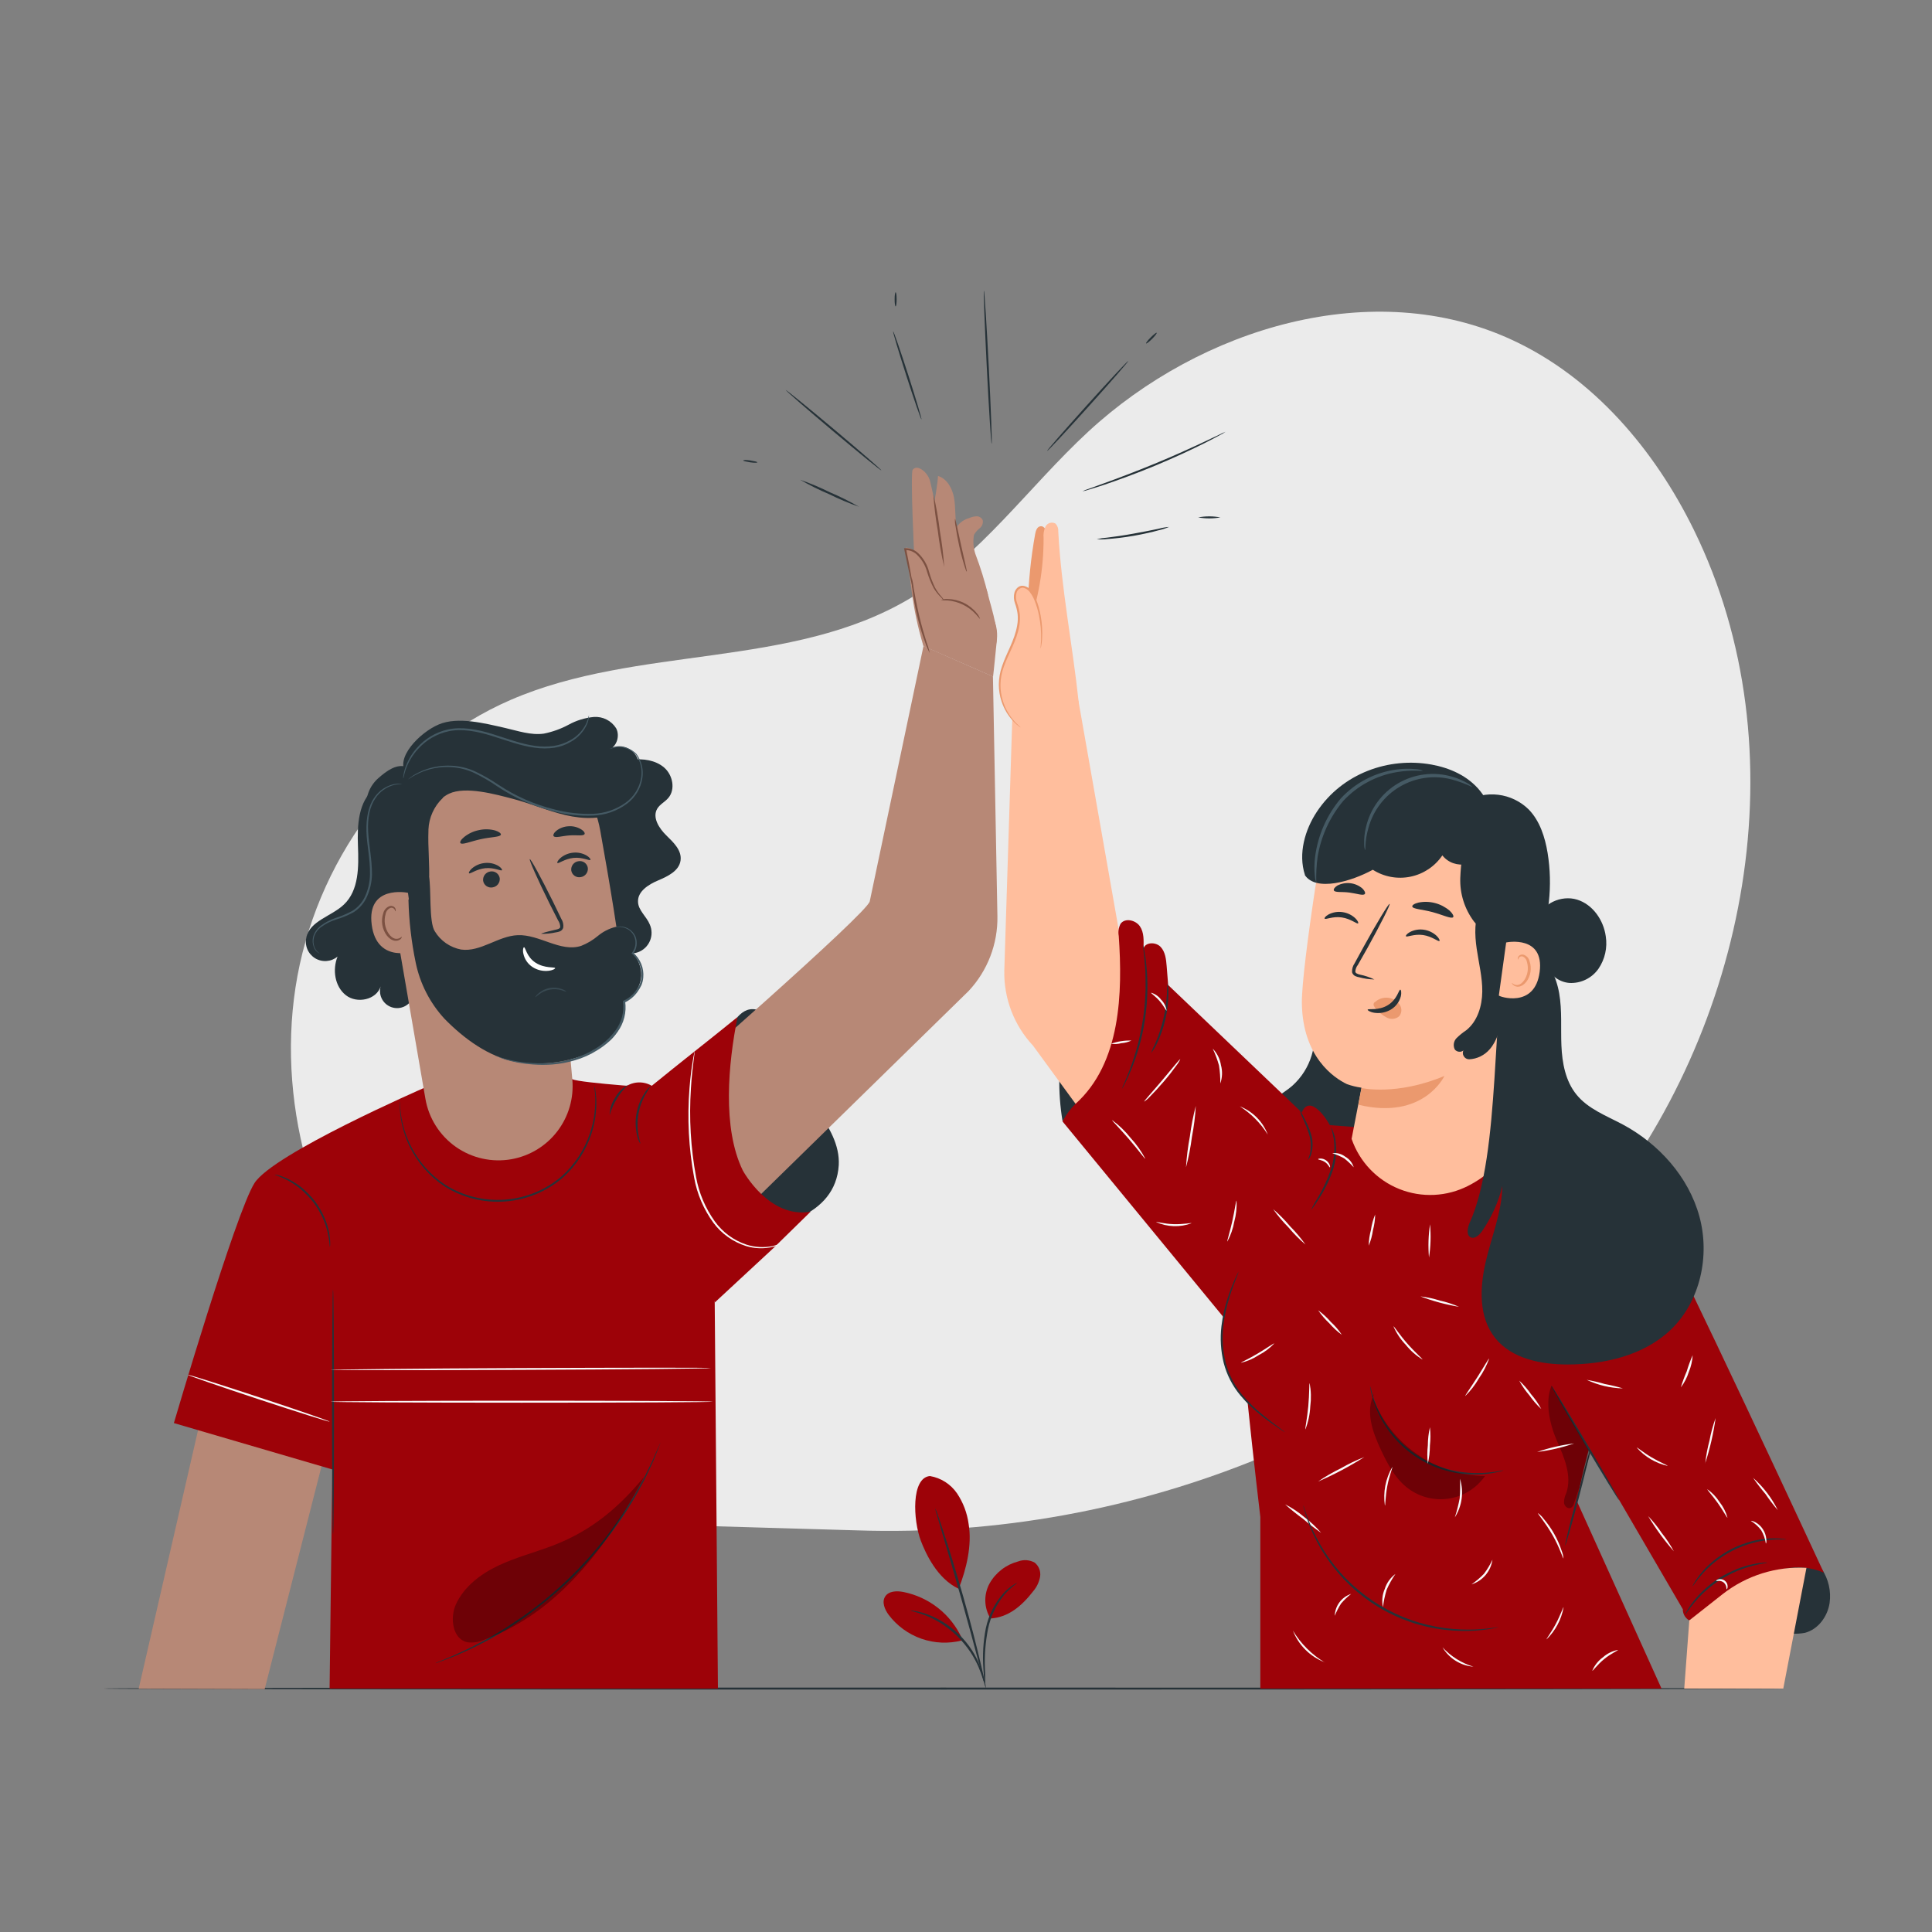 <svg width="125" height="125" viewBox="0 0 125 125" fill="none" xmlns="http://www.w3.org/2000/svg">
<rect x="0" y="0" width="125" height="125" fill="#808080" stroke="none"/>
<g id="High five-pana 1">
<g id="freepik--background-simple--inject-41">
<path id="Vector" d="M109.602 34.303C107.06 29.11 103.102 24.435 97.853 22.003C88.853 17.825 77.692 21.19 70.403 27.935C66.532 31.517 63.415 36.01 58.883 38.712C51.21 43.288 41.255 41.733 33.053 45.278C25.63 48.485 20.348 55.888 19.12 63.88C17.892 71.873 20.54 80.252 25.657 86.515C30.775 92.778 38.208 96.965 46.095 98.743L55.455 99.015C64.466 99.311 73.436 97.679 81.765 94.228C90 90.78 97.425 85.63 103.072 78.75C113.11 66.52 116.56 48.513 109.602 34.303Z" fill="#EBEBEB"/>
</g>
<g id="freepik--Floor--inject-41">
<path id="Vector_2" d="M115.483 109.25C115.483 109.288 91.127 109.315 61.095 109.315C31.062 109.315 6.703 109.298 6.703 109.25C6.703 109.203 31.05 109.185 61.095 109.185C91.14 109.185 115.483 109.225 115.483 109.25Z" fill="#263238"/>
</g>
<g id="freepik--character-2--inject-41">
<path id="Vector_3" d="M84.925 66C85.111 66.755 85.089 67.546 84.862 68.29C84.636 69.033 84.213 69.702 83.638 70.225C82.875 70.9 81.888 71.29 81.188 72.032C80.754 72.526 80.456 73.124 80.323 73.767C80.189 74.41 80.224 75.077 80.425 75.703C80.638 76.323 80.974 76.895 81.413 77.382C81.853 77.869 82.387 78.262 82.983 78.537C83.794 78.917 84.683 79.098 85.579 79.068C86.474 79.037 87.349 78.796 88.133 78.362C90.065 77.27 91.19 75.078 91.475 72.875C91.76 70.672 91.313 68.442 90.725 66.3" fill="#263238"/>
<path id="Vector_4" d="M109.298 104.838C111.298 104.51 113.173 105.12 115.153 105.558C115.679 105.714 116.235 105.744 116.775 105.645C117.633 105.425 118.243 104.59 118.375 103.715C118.482 102.948 118.304 102.169 117.875 101.525C117.703 101.247 117.468 101.014 117.19 100.843C116.892 100.693 116.566 100.608 116.233 100.593C115.019 100.495 113.802 100.724 112.708 101.258C111.616 101.788 110.626 102.506 109.783 103.378C109.363 103.798 109.488 104.28 109.303 104.845" fill="#263238"/>
<path id="Vector_5" d="M68.75 72.558C68.429 70.651 68.468 68.7 68.865 66.808C69.033 65.882 69.372 64.996 69.865 64.195C70.033 63.896 70.289 63.656 70.597 63.508C70.822 63.433 71.062 63.422 71.292 63.477C71.522 63.531 71.733 63.648 71.9 63.815C72.114 64.037 72.278 64.303 72.381 64.593C72.484 64.884 72.525 65.193 72.5 65.5C72.455 66.115 72.305 66.717 72.055 67.28C71.282 69.255 70.055 70.895 68.743 72.555" fill="#263238"/>
<path id="Vector_6" d="M107.5 79.785C107.953 80.107 118 101.75 118 101.75C117.192 101.405 116.297 101.317 115.438 101.5L114.893 101.645C113.917 101.907 112.992 102.33 112.155 102.895L109.288 104.835C109.174 104.77 109.078 104.678 109.007 104.568C108.936 104.458 108.893 104.333 108.88 104.202V104.12L101.09 90.75L107.5 79.785Z" fill="#9D0208"/>
<path id="Vector_7" d="M69.772 45.33L72.453 60.563C73.315 62.613 83.373 75.033 83.373 75.033L80.047 85.718L66.838 67.655C65.611 66.344 64.944 64.606 64.978 62.81L65.493 46.535L69.772 45.33Z" fill="#FFBE9D"/>
<path id="Vector_8" d="M84.035 72.645L90.933 73.168L96.948 74.1C96.948 74.1 107.5 76.873 107.5 78.028C107.5 78.412 104.62 87.585 103 93.08C102.603 94.415 102.279 95.77 102.03 97.14L107.5 109.25H81.543V98.147C81.543 98.147 79.793 83.565 80.1 81.573C80.408 79.58 84.035 72.645 84.035 72.645Z" fill="#9D0208"/>
<path id="Vector_9" d="M66.5 39.175C66.541 37.624 66.699 36.077 66.975 34.55C67.013 34.333 67.103 34.07 67.32 34.05C67.59 34.015 67.728 34.363 67.763 34.633C68.002 36.475 67.925 38.344 67.535 40.16" fill="#EB996E"/>
<path id="Vector_10" d="M69.575 71.43C72.535 68.785 72.635 64.202 72.383 60.555C72.333 60.288 72.374 60.013 72.498 59.772C72.78 59.37 73.468 59.522 73.748 59.927C74.028 60.332 73.998 60.865 73.983 61.355C74.135 60.94 74.785 60.942 75.09 61.262C75.395 61.582 75.448 62.065 75.483 62.512L75.58 63.732L84.228 71.982C84.228 71.982 84.465 71.232 85.1 71.665C85.735 72.097 86.145 73.01 86.145 73.01L80.053 86.307L68.745 72.557C68.963 72.141 69.242 71.761 69.575 71.43Z" fill="#9D0208"/>
<path id="Vector_11" d="M81.31 80.633C80.408 81.783 79.734 83.096 79.325 84.5C78.918 85.913 78.962 87.418 79.453 88.805C79.832 89.764 80.454 90.609 81.257 91.257C82.06 91.904 83.017 92.333 84.035 92.5" fill="#9D0208"/>
<path id="Vector_12" d="M109.298 104.838L108.97 109.25H115.378L116.878 101.438C114.926 101.329 113.001 101.932 111.46 103.135L109.298 104.838Z" fill="#FFBE9D"/>
<path id="Vector_13" d="M72.588 70.453C72.624 70.331 72.671 70.213 72.728 70.1C72.828 69.88 72.963 69.555 73.115 69.15C73.267 68.745 73.43 68.255 73.582 67.705C73.741 67.105 73.867 66.496 73.96 65.882C74.046 65.268 74.099 64.65 74.118 64.03C74.118 63.458 74.118 62.943 74.082 62.51C74.047 62.078 74.015 61.73 73.983 61.49C73.961 61.365 73.949 61.239 73.948 61.112C73.988 61.233 74.017 61.357 74.032 61.483C74.097 61.82 74.145 62.16 74.175 62.502C74.224 63.011 74.245 63.522 74.237 64.033C74.219 65.285 74.037 66.529 73.698 67.735C73.558 68.227 73.391 68.71 73.198 69.183C73.032 69.588 72.885 69.907 72.77 70.123C72.718 70.237 72.657 70.347 72.588 70.453Z" fill="#263238"/>
<path id="Vector_14" d="M74.47 68.13C74.552 67.915 74.645 67.705 74.75 67.5C75.188 66.485 75.442 65.401 75.5 64.298C75.5 64.068 75.512 63.838 75.538 63.61C75.587 63.837 75.605 64.069 75.593 64.3C75.584 65.421 75.328 66.527 74.843 67.538C74.747 67.752 74.622 67.951 74.47 68.13Z" fill="#263238"/>
<path id="Vector_15" d="M84.625 75.045C84.605 75.032 84.71 74.87 84.77 74.575C84.84 74.189 84.818 73.793 84.705 73.418C84.586 73.04 84.442 72.671 84.272 72.312C84.194 72.164 84.135 72.006 84.097 71.843C84.197 71.976 84.28 72.12 84.347 72.272C84.545 72.625 84.705 72.997 84.825 73.382C84.945 73.778 84.954 74.198 84.853 74.597C84.821 74.765 84.742 74.921 84.625 75.045Z" fill="#263238"/>
<path id="Vector_16" d="M83.123 92.655C83.083 92.639 83.046 92.618 83.013 92.593L82.718 92.397C82.468 92.225 82.095 91.972 81.66 91.63C81.146 91.234 80.676 90.784 80.257 90.287C79.743 89.673 79.372 88.951 79.172 88.175C78.982 87.398 78.933 86.594 79.028 85.8C79.104 85.156 79.248 84.522 79.455 83.907C79.593 83.493 79.752 83.087 79.933 82.69C79.998 82.55 80.047 82.44 80.085 82.37C80.102 82.331 80.123 82.294 80.147 82.26C80.1 82.413 80.044 82.563 79.98 82.71C79.868 82.995 79.705 83.41 79.543 83.935C79.351 84.547 79.218 85.175 79.147 85.812C79.061 86.592 79.111 87.381 79.297 88.142C79.492 88.901 79.852 89.608 80.35 90.213C80.759 90.706 81.218 91.156 81.718 91.558C82.142 91.907 82.5 92.17 82.748 92.358L83.028 92.573C83.093 92.623 83.125 92.65 83.123 92.655Z" fill="#263238"/>
<path id="Vector_17" d="M97.285 95.127C97.25 95.146 97.213 95.159 97.175 95.167C97.1 95.187 96.993 95.225 96.85 95.252C96.447 95.34 96.037 95.389 95.625 95.4C94.251 95.442 92.896 95.072 91.735 94.337C90.573 93.603 89.658 92.537 89.108 91.277C88.94 90.901 88.808 90.509 88.715 90.107C88.68 89.965 88.668 89.857 88.653 89.777C88.644 89.739 88.64 89.699 88.64 89.66C88.691 89.801 88.733 89.946 88.765 90.092C89.163 91.602 90.054 92.935 91.296 93.88C92.539 94.825 94.062 95.327 95.623 95.307C96.031 95.305 96.438 95.27 96.84 95.202C96.987 95.17 97.135 95.145 97.285 95.127Z" fill="#263238"/>
<path id="Vector_18" d="M101.263 100C101.228 100 101.558 98.607 102.013 96.912C102.468 95.217 102.843 93.85 102.875 93.86C102.908 93.87 102.58 95.25 102.138 96.945C101.695 98.64 101.298 100 101.263 100Z" fill="#263238"/>
<path id="Vector_19" d="M104.75 97.053C104.72 97.07 103.715 95.428 102.5 93.383C101.285 91.338 100.335 89.665 100.368 89.648C100.4 89.63 101.403 91.27 102.618 93.315C103.833 95.36 104.793 97.033 104.75 97.053Z" fill="#263238"/>
<path id="Vector_20" d="M114.348 101.1C114.348 101.125 113.983 101.155 113.413 101.3C113.08 101.385 112.753 101.492 112.435 101.622C112.047 101.787 111.673 101.98 111.315 102.202C110.962 102.43 110.628 102.685 110.315 102.965C110.06 103.198 109.822 103.449 109.603 103.715C109.228 104.167 109.043 104.485 109.02 104.465C109.05 104.384 109.09 104.307 109.138 104.235C109.253 104.03 109.385 103.835 109.53 103.65C109.744 103.374 109.979 103.115 110.233 102.875C110.547 102.584 110.887 102.321 111.248 102.09C111.612 101.864 111.995 101.67 112.393 101.51C112.717 101.382 113.051 101.281 113.393 101.207C113.621 101.154 113.853 101.119 114.088 101.102C114.174 101.089 114.261 101.088 114.348 101.1Z" fill="#263238"/>
<path id="Vector_21" d="M115.573 99.595C115.573 99.623 115.17 99.573 114.528 99.627C114.153 99.661 113.781 99.727 113.418 99.823C112.525 100.059 111.691 100.477 110.968 101.05C110.673 101.284 110.399 101.543 110.148 101.823C109.72 102.303 109.52 102.653 109.498 102.64C109.531 102.552 109.576 102.468 109.63 102.39C109.684 102.294 109.744 102.201 109.81 102.113C109.893 101.991 109.983 101.875 110.078 101.763C110.323 101.469 110.596 101.2 110.893 100.958C111.259 100.664 111.655 100.407 112.073 100.193C112.493 99.987 112.934 99.824 113.388 99.707C113.76 99.614 114.14 99.556 114.523 99.535C114.668 99.528 114.814 99.528 114.96 99.535C115.071 99.535 115.182 99.542 115.293 99.555C115.387 99.556 115.481 99.57 115.573 99.595Z" fill="#263238"/>
<g id="Group" opacity="0.3">
<path id="Vector_22" d="M88.907 90.193C88.32 91.308 88.81 92.668 89.347 93.81C89.765 94.695 90.23 95.593 90.99 96.21C91.363 96.515 91.796 96.74 92.26 96.87C92.725 97.001 93.211 97.033 93.689 96.967C94.167 96.9 94.625 96.735 95.036 96.483C95.448 96.231 95.802 95.896 96.078 95.5C94.484 95.477 92.935 94.971 91.634 94.051C90.332 93.13 89.34 91.838 88.787 90.343" fill="black"/>
</g>
<g id="Group_2" opacity="0.3">
<path id="Vector_23" d="M100.385 89.647C99.935 90.72 100.275 92.188 100.745 93.25C101.215 94.312 101.715 95.5 101.338 96.603C101.24 96.798 101.19 97.014 101.19 97.233C101.215 97.448 101.44 97.655 101.643 97.555C101.747 97.481 101.82 97.37 101.845 97.245C102.2 96.175 102.556 95.106 102.913 94.037" fill="black"/>
</g>
<path id="Vector_24" d="M76.735 75.525C76.775 74.854 76.859 74.186 76.985 73.525C77.07 72.861 77.198 72.203 77.368 71.555C77.33 72.227 77.246 72.895 77.118 73.555C77.034 74.219 76.906 74.877 76.735 75.525Z" fill="#FAFAFA"/>
<path id="Vector_25" d="M74.103 74.972C74.07 74.993 73.64 74.392 73.045 73.703C72.45 73.013 71.925 72.495 71.95 72.468C72.398 72.795 72.8 73.182 73.145 73.618C73.522 74.026 73.844 74.481 74.103 74.972Z" fill="#FAFAFA"/>
<path id="Vector_26" d="M76.363 68.532C76.287 68.694 76.192 68.845 76.08 68.982C75.89 69.25 75.613 69.607 75.29 69.982C74.968 70.357 74.658 70.695 74.425 70.925C74.308 71.058 74.175 71.176 74.028 71.275C74 71.25 74.548 70.657 75.19 69.897C75.833 69.137 76.333 68.5 76.363 68.532Z" fill="#FAFAFA"/>
<path id="Vector_27" d="M75.48 65.385C75.443 65.4 75.3 65.082 75.025 64.765C74.75 64.448 74.455 64.265 74.475 64.228C74.735 64.302 74.963 64.462 75.123 64.68C75.315 64.87 75.44 65.118 75.48 65.385Z" fill="#FAFAFA"/>
<path id="Vector_28" d="M73.2 67.325C72.996 67.421 72.775 67.478 72.55 67.493C72.332 67.55 72.104 67.563 71.88 67.532C72.303 67.379 72.751 67.309 73.2 67.325Z" fill="#FAFAFA"/>
<path id="Vector_29" d="M78.953 70.102C78.958 69.713 78.931 69.324 78.87 68.94C78.766 68.564 78.63 68.199 78.463 67.847C78.746 68.139 78.932 68.511 78.995 68.912C79.102 69.304 79.087 69.719 78.953 70.102Z" fill="#FAFAFA"/>
<path id="Vector_30" d="M82.025 73.408C81.564 72.671 80.945 72.047 80.213 71.58C80.626 71.74 81.001 71.986 81.313 72.301C81.626 72.616 81.868 72.993 82.025 73.408Z" fill="#FAFAFA"/>
<path id="Vector_31" d="M77.093 79.143C76.348 79.421 75.524 79.394 74.8 79.065C74.812 79.028 75.3 79.185 75.942 79.203C76.585 79.22 77.082 79.105 77.093 79.143Z" fill="#FAFAFA"/>
<path id="Vector_32" d="M79.408 80.33C79.373 80.315 79.568 79.74 79.73 79.01C79.893 78.28 79.965 77.675 80.003 77.68C80.028 78.137 79.979 78.596 79.858 79.037C79.778 79.49 79.626 79.926 79.408 80.33Z" fill="#FAFAFA"/>
<path id="Vector_33" d="M84.465 80.522C84.07 80.188 83.704 79.82 83.373 79.422C83.007 79.054 82.672 78.656 82.373 78.232C82.766 78.568 83.131 78.937 83.463 79.335C83.828 79.703 84.163 80.1 84.465 80.522Z" fill="#FAFAFA"/>
<path id="Vector_34" d="M86.82 86.365C86.52 86.147 86.247 85.896 86.005 85.615C85.734 85.363 85.493 85.081 85.285 84.775C85.585 84.993 85.858 85.244 86.1 85.525C86.373 85.774 86.615 86.056 86.82 86.365Z" fill="#FAFAFA"/>
<path id="Vector_35" d="M82.443 86.923C82.155 87.228 81.817 87.482 81.443 87.673C81.091 87.907 80.699 88.076 80.288 88.173C80.288 88.138 80.788 87.923 81.378 87.57C81.968 87.218 82.418 86.893 82.443 86.923Z" fill="#FAFAFA"/>
<path id="Vector_36" d="M84.458 92.48C84.42 92.48 84.57 91.815 84.645 90.992C84.72 90.17 84.698 89.492 84.735 89.492C84.827 89.987 84.84 90.493 84.775 90.992C84.75 91.502 84.643 92.004 84.458 92.48Z" fill="#FAFAFA"/>
<path id="Vector_37" d="M92.035 87.962C91.622 87.71 91.256 87.387 90.953 87.01C90.618 86.661 90.348 86.255 90.155 85.812C90.188 85.79 90.53 86.332 91.05 86.925C91.57 87.517 92.06 87.93 92.035 87.962Z" fill="#FAFAFA"/>
<path id="Vector_38" d="M94.803 90.32C94.773 90.298 95.153 89.778 95.578 89.11C96.003 88.443 96.315 87.883 96.348 87.9C96.185 88.355 95.963 88.785 95.685 89.18C95.445 89.599 95.148 89.983 94.803 90.32Z" fill="#FAFAFA"/>
<path id="Vector_39" d="M94.398 84.55C93.544 84.408 92.707 84.182 91.898 83.875C92.329 83.926 92.754 84.019 93.168 84.15C93.59 84.242 94.002 84.376 94.398 84.55Z" fill="#FAFAFA"/>
<path id="Vector_40" d="M92.38 94.705C92.336 94.311 92.336 93.914 92.38 93.52C92.383 93.124 92.428 92.729 92.515 92.343C92.56 92.736 92.56 93.134 92.515 93.528C92.513 93.924 92.467 94.319 92.38 94.705Z" fill="#FAFAFA"/>
<path id="Vector_41" d="M94.125 98.183C94.256 97.779 94.361 97.367 94.44 96.95C94.475 96.527 94.481 96.102 94.46 95.677C94.589 96.094 94.626 96.533 94.568 96.964C94.51 97.396 94.359 97.81 94.125 98.177V98.183Z" fill="#FAFAFA"/>
<path id="Vector_42" d="M89.603 97.415C89.475 96.551 89.644 95.67 90.082 94.915C90.118 94.93 89.888 95.457 89.757 96.15C89.627 96.843 89.64 97.412 89.603 97.415Z" fill="#FAFAFA"/>
<path id="Vector_43" d="M85.478 99.177C85.07 98.894 84.678 98.59 84.302 98.265C83.901 97.974 83.515 97.663 83.145 97.332C83.594 97.556 84.014 97.835 84.395 98.162C84.794 98.457 85.158 98.798 85.478 99.177Z" fill="#FAFAFA"/>
<path id="Vector_44" d="M88.27 94.272C87.313 94.879 86.31 95.41 85.27 95.86C85.741 95.536 86.236 95.249 86.75 95C87.237 94.719 87.745 94.475 88.27 94.272Z" fill="#FAFAFA"/>
<path id="Vector_45" d="M96.948 105.28C96.894 105.297 96.84 105.311 96.785 105.32C96.678 105.34 96.52 105.38 96.315 105.407C95.736 105.496 95.151 105.534 94.565 105.52C93.053 105.498 91.562 105.156 90.192 104.515C88.821 103.875 87.602 102.951 86.615 101.805C86.042 101.145 85.55 100.418 85.153 99.64C84.881 99.118 84.657 98.574 84.483 98.013C84.415 97.815 84.383 97.657 84.353 97.552C84.336 97.499 84.325 97.444 84.32 97.388C84.344 97.438 84.363 97.491 84.378 97.545C84.415 97.647 84.455 97.795 84.53 97.998C85.009 99.368 85.748 100.633 86.705 101.725C87.695 102.845 88.903 103.751 90.254 104.387C91.606 105.024 93.074 105.378 94.568 105.427C95.152 105.449 95.737 105.426 96.318 105.357C96.525 105.337 96.683 105.305 96.79 105.295C96.842 105.284 96.895 105.279 96.948 105.28Z" fill="#263238"/>
<path id="Vector_46" d="M89.478 103.985C89.392 103.588 89.433 103.175 89.595 102.802C89.717 102.415 89.959 102.077 90.285 101.835C90.064 102.155 89.874 102.494 89.718 102.85C89.603 103.22 89.523 103.6 89.478 103.985Z" fill="#FAFAFA"/>
<path id="Vector_47" d="M87.42 103.125C87.183 103.309 86.965 103.517 86.77 103.745C86.608 103.997 86.47 104.264 86.36 104.543C86.368 104.226 86.475 103.919 86.665 103.665C86.855 103.411 87.118 103.223 87.42 103.125Z" fill="#FAFAFA"/>
<path id="Vector_48" d="M95.332 107.835C94.923 107.802 94.528 107.672 94.18 107.454C93.832 107.236 93.541 106.938 93.332 106.585C93.876 107.172 94.567 107.604 95.332 107.835Z" fill="#FAFAFA"/>
<path id="Vector_49" d="M96.563 100.91C96.51 101.277 96.355 101.623 96.115 101.906C95.874 102.189 95.559 102.398 95.205 102.51C95.497 102.308 95.769 102.078 96.015 101.822C96.228 101.538 96.412 101.232 96.563 100.91Z" fill="#FAFAFA"/>
<path id="Vector_50" d="M100.06 106.073C100.03 106.048 100.36 105.63 100.665 105.055C100.97 104.48 101.133 103.973 101.165 103.985C101.023 104.78 100.635 105.511 100.055 106.073H100.06Z" fill="#FAFAFA"/>
<path id="Vector_51" d="M104.683 106.75C104.698 106.788 104.243 106.968 103.785 107.345C103.328 107.723 103.053 108.128 103.02 108.095C103.164 107.75 103.4 107.452 103.703 107.232C103.978 106.984 104.317 106.817 104.683 106.75Z" fill="#FAFAFA"/>
<path id="Vector_52" d="M101.158 100.832C101.118 100.845 100.908 100.115 100.44 99.305C99.972 98.495 99.472 97.925 99.505 97.9C99.642 97.997 99.763 98.115 99.862 98.25C100.389 98.865 100.79 99.576 101.043 100.345C101.105 100.501 101.144 100.665 101.158 100.832Z" fill="#FAFAFA"/>
<path id="Vector_53" d="M101.848 93.39C101.069 93.659 100.265 93.844 99.448 93.943C100.226 93.675 101.03 93.489 101.848 93.39Z" fill="#FAFAFA"/>
<path id="Vector_54" d="M99.72 91.165C99.435 90.9 99.178 90.605 98.955 90.285C98.701 89.99 98.478 89.669 98.293 89.327C98.581 89.589 98.838 89.884 99.058 90.205C99.314 90.498 99.537 90.821 99.72 91.165Z" fill="#FAFAFA"/>
<path id="Vector_55" d="M105 89.83C104.19 89.81 103.393 89.621 102.66 89.275C103.056 89.343 103.447 89.433 103.833 89.547C104.227 89.618 104.617 89.712 105 89.83Z" fill="#FAFAFA"/>
<path id="Vector_56" d="M108.75 89.762C108.858 89.409 108.985 89.061 109.132 88.722C109.238 88.367 109.366 88.019 109.515 87.68C109.495 88.054 109.41 88.422 109.265 88.767C109.153 89.127 108.979 89.464 108.75 89.762Z" fill="#FAFAFA"/>
<path id="Vector_57" d="M107.895 94.843C107.12 94.669 106.419 94.254 105.895 93.658C105.92 93.628 106.315 93.973 106.863 94.295C107.41 94.618 107.908 94.805 107.895 94.843Z" fill="#FAFAFA"/>
<path id="Vector_58" d="M110.33 94.688C110.38 94.186 110.472 93.689 110.605 93.203C110.695 92.708 110.828 92.222 111 91.75C110.86 92.748 110.633 93.731 110.323 94.69L110.33 94.688Z" fill="#FAFAFA"/>
<path id="Vector_59" d="M108.298 100.368C107.674 99.661 107.116 98.899 106.633 98.09C106.96 98.429 107.256 98.797 107.518 99.19C107.813 99.558 108.074 99.952 108.298 100.368Z" fill="#FAFAFA"/>
<path id="Vector_60" d="M111.768 98.195C111.733 98.213 111.505 97.76 111.145 97.255C110.785 96.75 110.438 96.382 110.465 96.355C110.779 96.575 111.047 96.856 111.253 97.18C111.491 97.48 111.667 97.825 111.768 98.195Z" fill="#FAFAFA"/>
<path id="Vector_61" d="M115.023 97.707C114.738 97.373 114.471 97.023 114.223 96.66C113.939 96.325 113.671 95.977 113.423 95.615C114.088 96.201 114.631 96.912 115.023 97.707Z" fill="#FAFAFA"/>
<path id="Vector_62" d="M114.25 99.865C114.205 99.564 114.105 99.275 113.953 99.012C113.77 98.77 113.543 98.563 113.285 98.402C113.285 98.387 113.4 98.402 113.558 98.48C113.761 98.588 113.933 98.746 114.058 98.94C114.185 99.133 114.261 99.355 114.28 99.585C114.305 99.75 114.273 99.865 114.25 99.865Z" fill="#FAFAFA"/>
<path id="Vector_63" d="M111.72 102.823C111.7 102.823 111.708 102.755 111.688 102.668C111.664 102.555 111.603 102.454 111.515 102.38C111.423 102.312 111.31 102.277 111.195 102.283C111.105 102.283 111.048 102.305 111.038 102.283C111.028 102.26 111.075 102.215 111.183 102.185C111.253 102.167 111.327 102.165 111.399 102.18C111.47 102.194 111.538 102.225 111.595 102.27C111.653 102.315 111.699 102.373 111.731 102.439C111.762 102.505 111.778 102.577 111.778 102.65C111.775 102.77 111.735 102.828 111.72 102.823Z" fill="#FAFAFA"/>
<path id="Vector_64" d="M85.71 107.55C85.243 107.37 84.819 107.095 84.464 106.742C84.109 106.389 83.832 105.966 83.65 105.5C84.16 106.343 84.867 107.05 85.71 107.56V107.55Z" fill="#FAFAFA"/>
<path id="Vector_65" d="M69.798 45.5C69.395 41.697 68.668 38.12 68.47 34.392C68.478 34.299 68.466 34.205 68.436 34.116C68.405 34.028 68.356 33.946 68.293 33.877C68.238 33.846 68.178 33.825 68.115 33.818C68.053 33.81 67.989 33.815 67.929 33.832C67.868 33.85 67.812 33.88 67.763 33.919C67.714 33.959 67.674 34.009 67.645 34.065C67.536 34.299 67.493 34.558 67.52 34.815C67.524 36.797 67.186 38.765 66.52 40.633C66.093 41.845 65.52 43.008 65.2 44.25C64.88 45.492 65.483 45.915 66.043 47.072" fill="#FFBE9D"/>
<path id="Vector_66" d="M66.05 47.068C65.555 46.688 65.171 46.182 64.938 45.602C64.705 45.023 64.633 44.392 64.728 43.775C64.855 43.025 65.228 42.345 65.523 41.645C65.818 40.945 66.045 40.168 65.865 39.43C65.766 39.156 65.698 38.872 65.665 38.583C65.665 38.293 65.853 37.968 66.143 37.955C66.252 37.964 66.358 37.998 66.452 38.055C66.547 38.112 66.626 38.19 66.685 38.283C67.173 38.885 67.563 40.645 67.318 41.96" fill="#FFBE9D"/>
<path id="Vector_67" d="M67.318 41.96C67.318 41.96 67.343 41.758 67.358 41.393C67.373 40.878 67.331 40.363 67.23 39.858C67.163 39.51 67.062 39.169 66.93 38.84C66.861 38.661 66.766 38.493 66.65 38.34C66.598 38.258 66.529 38.188 66.449 38.133C66.369 38.078 66.278 38.041 66.183 38.023C66.084 38.027 65.99 38.064 65.915 38.127C65.839 38.19 65.787 38.277 65.765 38.373C65.712 38.586 65.725 38.81 65.805 39.015C65.889 39.244 65.948 39.481 65.98 39.723C66.004 39.973 65.995 40.225 65.953 40.473C65.778 41.488 65.238 42.307 64.953 43.12C64.812 43.5 64.737 43.9 64.73 44.305C64.729 44.658 64.781 45.008 64.885 45.345C65.037 45.836 65.292 46.289 65.635 46.673C65.885 46.94 66.048 47.058 66.04 47.07C65.995 47.047 65.954 47.02 65.915 46.987C65.802 46.902 65.696 46.807 65.598 46.705C65.232 46.328 64.958 45.872 64.798 45.373C64.684 45.028 64.625 44.668 64.623 44.305C64.625 43.887 64.698 43.473 64.84 43.08C65.115 42.25 65.648 41.43 65.813 40.453C65.855 40.215 65.865 39.973 65.84 39.733C65.81 39.498 65.754 39.267 65.673 39.045C65.586 38.815 65.574 38.565 65.638 38.328C65.675 38.209 65.743 38.103 65.835 38.02C65.881 37.977 65.936 37.944 65.995 37.923C66.054 37.902 66.117 37.893 66.18 37.898C66.295 37.913 66.405 37.952 66.503 38.013C66.601 38.074 66.685 38.154 66.75 38.25C66.872 38.416 66.969 38.597 67.04 38.79C67.172 39.126 67.269 39.474 67.33 39.83C67.425 40.343 67.454 40.865 67.418 41.385C67.409 41.526 67.39 41.666 67.363 41.805C67.355 41.859 67.34 41.911 67.318 41.96Z" fill="#EB996E"/>
<path id="Vector_68" d="M100 62.262C100.082 62.62 100.275 62.942 100.553 63.182C100.83 63.422 101.177 63.568 101.543 63.597C101.909 63.615 102.274 63.54 102.603 63.378C102.933 63.216 103.215 62.974 103.425 62.672C103.84 62.06 104.007 61.313 103.893 60.582C103.75 59.53 103.05 58.517 102.035 58.205C101.02 57.892 99.758 58.455 99.478 59.475L98.308 61.107L100 62.262Z" fill="#263238"/>
<path id="Vector_69" d="M98.618 59.055C98.731 58.15 98.662 57.232 98.413 56.355C98.165 55.477 97.743 54.659 97.173 53.948C96.602 53.236 95.895 52.647 95.092 52.215C94.289 51.782 93.408 51.515 92.5 51.43C88.873 51.085 85.645 53.788 85.103 57.393C84.625 60.553 84.215 63.743 84.23 64.893C84.275 68.393 86.317 69.748 87.147 70.143C87.445 70.25 87.754 70.326 88.067 70.37C88.07 70.371 88.073 70.372 88.076 70.374C88.078 70.375 88.081 70.377 88.082 70.38C88.084 70.383 88.085 70.385 88.085 70.388C88.086 70.392 88.086 70.395 88.085 70.398L87.31 74.398C86.957 77.025 88.425 79.37 91.047 79.753C93.67 80.135 95.737 78.118 96.14 75.488L98.618 59.055Z" fill="#FFBE9D"/>
<path id="Vector_70" d="M85.705 59.435C85.763 59.517 86.223 59.27 86.815 59.358C87.408 59.445 87.795 59.805 87.87 59.74C87.908 59.712 87.855 59.575 87.688 59.41C87.458 59.195 87.167 59.056 86.855 59.013C86.547 58.968 86.233 59.021 85.958 59.165C85.75 59.278 85.675 59.398 85.705 59.435Z" fill="#263238"/>
<path id="Vector_71" d="M90.965 60.575C91.023 60.657 91.485 60.41 92.075 60.497C92.665 60.585 93.058 60.945 93.133 60.88C93.168 60.852 93.118 60.715 92.948 60.547C92.718 60.334 92.428 60.196 92.118 60.152C91.81 60.108 91.496 60.161 91.22 60.305C91.018 60.417 90.938 60.537 90.965 60.575Z" fill="#263238"/>
<path id="Vector_72" d="M88.92 63.37C88.623 63.227 88.308 63.123 87.985 63.057C87.835 63.02 87.698 62.967 87.688 62.862C87.697 62.705 87.755 62.554 87.853 62.43L88.468 61.345C89.325 59.797 89.968 58.517 89.908 58.482C89.848 58.447 89.098 59.675 88.24 61.232L87.643 62.325C87.523 62.495 87.465 62.7 87.478 62.907C87.493 62.962 87.521 63.013 87.559 63.056C87.596 63.1 87.643 63.134 87.695 63.157C87.775 63.192 87.859 63.216 87.945 63.23C88.263 63.318 88.591 63.365 88.92 63.37Z" fill="#263238"/>
<path id="Vector_73" d="M88.09 70.395C88.09 70.395 90.34 70.915 93.453 69.615C93.453 69.615 92.113 72.502 87.883 71.475L88.09 70.395Z" fill="#EB996E"/>
<path id="Vector_74" d="M88.963 64.833C89.095 64.711 89.256 64.624 89.431 64.58C89.605 64.537 89.788 64.537 89.963 64.583C90.091 64.614 90.212 64.671 90.319 64.75C90.425 64.829 90.515 64.929 90.583 65.043C90.647 65.152 90.677 65.28 90.666 65.407C90.656 65.534 90.607 65.655 90.525 65.753C90.415 65.846 90.28 65.903 90.137 65.918C89.993 65.933 89.849 65.904 89.723 65.835C89.457 65.697 89.222 65.506 89.033 65.275C88.972 65.219 88.922 65.151 88.888 65.075C88.87 65.039 88.864 64.999 88.871 64.96C88.877 64.92 88.895 64.884 88.923 64.855" fill="#EB996E"/>
<path id="Vector_75" d="M90.6 64.032C90.505 64.012 90.41 64.655 89.795 65.032C89.18 65.41 88.505 65.237 88.488 65.327C88.473 65.367 88.623 65.475 88.91 65.525C89.285 65.584 89.669 65.51 89.995 65.315C90.308 65.127 90.535 64.825 90.63 64.472C90.693 64.205 90.645 64.035 90.6 64.032Z" fill="#263238"/>
<path id="Vector_76" d="M91.373 58.65C91.408 58.82 92.01 58.83 92.69 59.015C93.37 59.2 93.908 59.47 94.02 59.34C94.07 59.277 93.995 59.112 93.793 58.922C93.518 58.688 93.194 58.518 92.844 58.427C92.495 58.336 92.129 58.326 91.775 58.397C91.5 58.462 91.36 58.57 91.373 58.65Z" fill="#263238"/>
<path id="Vector_77" d="M86.302 57.612C86.385 57.762 86.815 57.682 87.302 57.748C87.79 57.812 88.195 57.967 88.302 57.842C88.355 57.78 88.302 57.635 88.145 57.482C87.924 57.294 87.652 57.176 87.363 57.143C87.075 57.11 86.783 57.164 86.525 57.297C86.343 57.41 86.265 57.54 86.302 57.612Z" fill="#263238"/>
<path id="Vector_78" d="M84.418 56.61C85.14 57.713 87.435 57.03 88.82 56.273C89.543 56.734 90.418 56.895 91.259 56.721C92.099 56.548 92.839 56.053 93.32 55.343C94.113 56.343 95.725 56.018 96.32 54.88C96.915 53.743 96.57 52.175 95.77 51.18C94.97 50.185 93.785 49.68 92.62 49.468C89.858 48.968 86.85 50.028 85.198 52.525C84.435 53.678 83.978 55.23 84.43 56.61" fill="#263238"/>
<path id="Vector_79" d="M92.053 49.86C92.053 49.91 91.4 49.785 90.375 49.955C89.044 50.176 87.823 50.833 86.905 51.823C86.041 52.858 85.469 54.106 85.25 55.438C85.174 55.992 85.145 56.553 85.163 57.113C85.109 56.968 85.078 56.816 85.07 56.663C85.026 56.247 85.033 55.827 85.09 55.413C85.271 54.03 85.846 52.728 86.745 51.663C87.695 50.633 88.976 49.969 90.365 49.785C90.779 49.729 91.199 49.723 91.615 49.765C91.765 49.774 91.912 49.806 92.053 49.86Z" fill="#455A64"/>
<path id="Vector_80" d="M88.317 55C88.276 54.873 88.258 54.74 88.263 54.607C88.249 54.245 88.287 53.882 88.375 53.53C88.509 52.939 88.762 52.382 89.119 51.893C89.476 51.404 89.93 50.993 90.451 50.686C90.973 50.379 91.552 50.182 92.153 50.107C92.754 50.032 93.364 50.08 93.945 50.25C94.296 50.346 94.632 50.489 94.945 50.675C95.066 50.738 95.173 50.822 95.263 50.925C94.826 50.718 94.373 50.551 93.907 50.425C92.775 50.136 91.575 50.307 90.568 50.9C89.561 51.493 88.83 52.46 88.532 53.59C88.287 54.425 88.365 55 88.317 55Z" fill="#455A64"/>
<path id="Vector_81" d="M94.945 53.8C94.674 54.779 94.518 55.785 94.48 56.8C94.443 57.82 94.76 58.822 95.377 59.635C96.343 60.797 97.953 61.153 99.438 61.435C100.232 59.453 100.471 57.293 100.13 55.185C99.96 54.163 99.63 53.12 98.91 52.375C98.375 51.847 97.679 51.511 96.933 51.421C96.186 51.331 95.431 51.49 94.785 51.875" fill="#263238"/>
<path id="Vector_82" d="M95.77 58.64C95.38 59.485 95.407 60.462 95.543 61.39C95.677 62.317 95.912 63.225 95.903 64.155C95.892 65.085 95.597 66.072 94.868 66.655C94.646 66.802 94.439 66.97 94.248 67.155C94.153 67.249 94.09 67.37 94.067 67.501C94.044 67.632 94.061 67.767 94.118 67.887C94.257 68.112 94.68 68.107 94.74 67.85L94.703 67.915C94.666 67.977 94.646 68.048 94.645 68.12C94.644 68.193 94.662 68.264 94.698 68.327C94.734 68.39 94.785 68.443 94.847 68.48C94.909 68.517 94.98 68.537 95.052 68.537C95.308 68.525 95.558 68.461 95.788 68.348C96.017 68.235 96.222 68.077 96.388 67.882C96.865 67.33 97.055 66.587 97.18 65.882C97.565 63.675 97.49 61.382 98.1 59.23" fill="#263238"/>
<path id="Vector_83" d="M87.293 73.138C87.465 73.889 87.797 74.596 88.266 75.208C88.735 75.82 89.331 76.325 90.012 76.687C90.693 77.048 91.444 77.26 92.215 77.305C92.985 77.351 93.756 77.231 94.475 76.953C95.77 76.453 96.815 75.478 97.823 74.525C98.003 75.609 97.953 76.719 97.677 77.783C97.4 78.847 96.904 79.841 96.218 80.701C95.533 81.56 94.675 82.266 93.699 82.772C92.724 83.279 91.652 83.574 90.555 83.64C88.898 83.74 87.118 83.235 86.075 81.942C85.348 81.043 85.055 79.85 85.075 78.692C85.126 77.533 85.346 76.388 85.73 75.293C86.025 74.347 86.493 73.293 87.448 73.03" fill="#9D0208"/>
<path id="Vector_84" d="M99.153 61.5C100.153 62.038 100.688 63.162 100.88 64.272C101.073 65.382 100.975 66.522 101.023 67.645C101.07 68.767 101.285 69.947 101.998 70.82C102.748 71.75 103.935 72.19 104.998 72.757C107.328 74.007 109.248 76.14 109.948 78.695C110.648 81.25 110.013 84.195 108.1 86.032C106.35 87.698 103.825 88.282 101.415 88.282C99.698 88.282 97.81 87.912 96.738 86.57C95.665 85.227 95.738 83.345 96.113 81.69C96.488 80.035 97.175 78.427 97.203 76.73C96.946 77.781 96.499 78.776 95.883 79.665C95.705 79.915 95.403 80.19 95.133 80.045C94.863 79.9 94.945 79.433 95.085 79.12C97.155 74.513 96.435 65.225 97.663 60.138" fill="#263238"/>
<path id="Vector_85" d="M97.448 60.978C97.51 60.958 99.928 60.5 99.615 62.89C99.303 65.28 96.97 64.475 96.975 64.408C96.98 64.34 97.448 60.978 97.448 60.978Z" fill="#FFBE9D"/>
<path id="Vector_86" d="M97.823 63.597C97.823 63.597 97.86 63.63 97.928 63.672C98.021 63.728 98.132 63.745 98.238 63.72C98.503 63.66 98.768 63.285 98.835 62.858C98.867 62.653 98.853 62.444 98.795 62.245C98.782 62.167 98.751 62.094 98.704 62.031C98.656 61.968 98.594 61.918 98.523 61.885C98.478 61.869 98.429 61.869 98.383 61.884C98.338 61.898 98.299 61.928 98.273 61.968C98.233 62.03 98.24 62.08 98.228 62.083C98.215 62.085 98.183 62.035 98.213 61.94C98.234 61.882 98.275 61.834 98.328 61.803C98.365 61.78 98.406 61.766 98.449 61.76C98.492 61.755 98.536 61.758 98.578 61.77C98.673 61.802 98.759 61.859 98.827 61.933C98.895 62.008 98.942 62.099 98.965 62.197C99.039 62.418 99.059 62.653 99.023 62.883C98.945 63.362 98.64 63.78 98.273 63.835C98.206 63.846 98.138 63.841 98.073 63.822C98.009 63.802 97.95 63.768 97.9 63.722C97.82 63.655 97.815 63.6 97.823 63.597Z" fill="#EB996E"/>
<path id="Vector_87" d="M84.823 78.288C84.94 78.032 85.075 77.786 85.228 77.55C85.576 76.973 85.865 76.363 86.09 75.728C86.309 75.092 86.382 74.415 86.305 73.748C86.256 73.474 86.193 73.202 86.115 72.935C86.162 72.996 86.198 73.064 86.222 73.138C86.304 73.329 86.363 73.53 86.397 73.735C86.503 74.417 86.44 75.115 86.215 75.768C85.988 76.412 85.683 77.027 85.308 77.598C85.168 77.818 85.058 77.993 84.965 78.11C84.873 78.228 84.83 78.293 84.823 78.288Z" fill="#263238"/>
<path id="Vector_88" d="M86.04 75.53C86.005 75.53 85.938 75.325 85.722 75.183C85.507 75.04 85.293 75.04 85.287 75.002C85.282 74.965 85.34 74.96 85.438 74.957C85.567 74.959 85.692 75 85.797 75.075C85.903 75.149 85.985 75.252 86.032 75.373C86.065 75.465 86.058 75.525 86.04 75.53Z" fill="#FAFAFA"/>
<path id="Vector_89" d="M87.585 75.525C87.398 75.315 87.192 75.121 86.97 74.948C86.724 74.81 86.464 74.698 86.195 74.613C86.344 74.592 86.496 74.602 86.641 74.641C86.786 74.68 86.922 74.748 87.04 74.84C87.304 74.989 87.5 75.234 87.585 75.525Z" fill="#FAFAFA"/>
<path id="Vector_90" d="M88.555 80.597C88.561 80.253 88.61 79.91 88.7 79.577C88.748 79.234 88.84 78.898 88.973 78.577C88.967 78.923 88.918 79.266 88.828 79.6C88.779 79.942 88.688 80.278 88.555 80.597Z" fill="#FAFAFA"/>
<path id="Vector_91" d="M92.455 81.362C92.393 80.645 92.415 79.922 92.523 79.21C92.588 79.927 92.566 80.65 92.455 81.362Z" fill="#FAFAFA"/>
</g>
<g id="freepik--character-1--inject-41">
<path id="Vector_92" d="M12.828 92.472L8.973 109.26L17.125 109.285L20.89 94.522L12.828 92.472Z" fill="#B78876"/>
<path id="Vector_93" d="M52.862 71.847C52.087 70.81 51.197 69.812 50.79 68.582C50.593 67.987 50.515 67.358 50.305 66.767C50.095 66.177 49.712 65.603 49.127 65.38C48.542 65.157 48.097 65.38 47.718 65.8L44.92 73.983L46.532 80.267C48.142 79.905 50.157 79.475 51.663 78.797C53.167 78.12 54.163 77.035 54.267 75.388C54.34 74.095 53.638 72.888 52.862 71.847Z" fill="#263238"/>
<path id="Vector_94" d="M27.405 70.402C27.405 70.402 17.68 74.635 16.465 76.545C15.25 78.455 11.25 92.072 11.25 92.072L21.5 95.072L21.325 109.25H46.45L46.242 84.25L43.093 70.435C43.093 70.435 37.545 70.077 37.03 69.825C36.515 69.572 27.405 70.402 27.405 70.402Z" fill="#9D0208"/>
<path id="Vector_95" d="M61.965 35.75C62.045 35.178 61.642 34.548 61.932 34.045C62.124 33.786 62.398 33.6 62.71 33.518C62.861 33.449 63.024 33.41 63.19 33.405C63.273 33.404 63.354 33.427 63.424 33.471C63.494 33.516 63.549 33.58 63.583 33.655C63.6 33.751 63.592 33.849 63.558 33.941C63.524 34.032 63.466 34.112 63.39 34.173C63.238 34.292 63.11 34.44 63.013 34.608C62.945 35.019 62.976 35.441 63.105 35.838C63.438 36.711 63.715 37.604 63.932 38.513" fill="#B78876"/>
<path id="Vector_96" d="M59.913 35.945C59.948 35.078 60.663 31.66 60.688 30.793C61.275 30.973 61.615 31.598 61.725 32.203C61.835 32.807 61.778 33.43 61.883 34.035C62.023 34.847 62.445 35.58 62.87 36.285C63.295 36.99 63.74 37.708 63.933 38.508C64.125 39.307 64.85 41.388 64.285 41.987" fill="#B78876"/>
<path id="Vector_97" d="M59.75 41.795L56.273 58.315C56.15 59.065 43.093 70.452 43.093 70.452L45.67 80.75L62.67 64.117C63.898 62.805 64.566 61.066 64.532 59.27L64.243 43.77L59.75 41.795Z" fill="#B78876"/>
<path id="Vector_98" d="M59.155 36.05L59.75 41.8L64.25 43.78C64.25 43.78 64.305 43.373 64.5 41.38C64.713 39.185 62.353 38.242 61.3 36.63C60.85 35.938 60.968 34.663 60.62 33.083C60.58 32.9 60.33 31.795 60.195 31.203C60.124 30.873 59.931 30.583 59.655 30.39C59.45 30.255 59.22 30.188 59.053 30.39C58.885 30.593 59.155 36.05 59.155 36.05Z" fill="#B78876"/>
<path id="Vector_99" d="M61.965 42.75C62.465 42.317 62.585 41.542 62.398 40.9C62.168 40.267 61.806 39.691 61.335 39.21C60.865 38.73 60.47 38.182 60.163 37.585C59.972 37.155 59.883 36.68 59.663 36.257C59.443 35.835 59.07 35.447 58.6 35.43C58.977 37.807 58.968 39.18 59.74 41.785" fill="#B78876"/>
<path id="Vector_100" d="M59.068 38.145C59.068 38.145 59.05 38.08 59.023 37.955C58.995 37.83 58.947 37.623 58.903 37.41C58.795 36.91 58.653 36.273 58.505 35.54L58.49 35.47H58.562C58.716 35.464 58.87 35.489 59.014 35.543C59.158 35.597 59.29 35.68 59.403 35.785C59.746 36.112 59.99 36.528 60.108 36.987C60.207 37.344 60.339 37.691 60.5 38.025C60.622 38.244 60.77 38.448 60.94 38.633C61.002 38.703 61.053 38.783 61.09 38.87C61.022 38.807 60.958 38.738 60.9 38.665C60.714 38.489 60.552 38.289 60.42 38.07C60.243 37.736 60.099 37.385 59.99 37.023C59.874 36.586 59.64 36.19 59.315 35.877C59.112 35.687 58.843 35.584 58.565 35.59L58.625 35.515C58.928 37.02 59.123 38.148 59.068 38.145Z" fill="#7C5142"/>
<path id="Vector_101" d="M61.09 36.682C60.909 35.909 60.77 35.126 60.675 34.337C60.536 33.555 60.44 32.765 60.388 31.972C60.57 32.746 60.709 33.53 60.803 34.32C60.941 35.102 61.037 35.89 61.09 36.682Z" fill="#7C5142"/>
<path id="Vector_102" d="M62.523 36.878C62.523 36.878 62.54 36.903 62.555 36.965H62.517C62.332 36.43 62.18 35.884 62.062 35.33C61.955 34.848 61.877 34.408 61.83 34.08C61.791 33.909 61.776 33.733 61.785 33.558C61.822 33.558 61.975 34.335 62.19 35.308C62.362 36.085 62.523 36.74 62.555 36.96H62.517C62.515 36.908 62.515 36.878 62.523 36.878Z" fill="#7C5142"/>
<path id="Vector_103" d="M63.41 40.045C63.39 40.045 63.3 39.915 63.12 39.723C62.644 39.217 61.999 38.906 61.307 38.848C61.163 38.849 61.018 38.84 60.875 38.82C61.013 38.767 61.162 38.744 61.31 38.755C61.67 38.76 62.025 38.843 62.35 39C62.674 39.157 62.96 39.383 63.188 39.663C63.29 39.772 63.366 39.902 63.41 40.045Z" fill="#7C5142"/>
<path id="Vector_104" d="M60.157 42.25C60.034 42.035 59.934 41.807 59.86 41.57C59.654 41.009 59.483 40.436 59.345 39.855C59.205 39.279 59.1 38.694 59.03 38.105C58.989 37.857 58.974 37.606 58.985 37.355C59.048 37.594 59.093 37.837 59.12 38.083C59.195 38.53 59.31 39.15 59.47 39.833C59.63 40.515 59.81 41.112 59.947 41.547C60.034 41.776 60.104 42.011 60.157 42.25Z" fill="#7C5142"/>
<path id="Vector_105" d="M40.04 70.75C40.263 70.409 40.608 70.167 41.005 70.073C41.401 69.98 41.819 70.044 42.17 70.25C44.005 68.75 45.883 67.295 47.718 65.802C47.117 68.802 46.718 72.985 48.06 75.73C48.06 75.73 49.752 78.875 52.447 78.395L50.042 80.75L46.25 84.267" fill="#9D0208"/>
<path id="Vector_106" d="M39.445 72.15C39.448 71.748 39.571 71.355 39.798 71.022C39.989 70.668 40.281 70.377 40.638 70.188C40.073 70.724 39.661 71.401 39.445 72.15Z" fill="#263238"/>
<path id="Vector_107" d="M41.428 74C41.323 73.833 41.252 73.648 41.218 73.455C41.11 72.991 41.097 72.51 41.18 72.042C41.263 71.573 41.44 71.126 41.7 70.727C41.799 70.557 41.93 70.407 42.085 70.285C42.102 70.3 41.958 70.47 41.78 70.785C41.549 71.183 41.389 71.619 41.307 72.072C41.229 72.527 41.229 72.991 41.307 73.445C41.37 73.77 41.447 73.98 41.428 74Z" fill="#263238"/>
<path id="Vector_108" d="M50.612 80.42C50.428 80.535 50.226 80.619 50.015 80.67C49.438 80.809 48.833 80.791 48.265 80.618C47.424 80.35 46.687 79.826 46.16 79.118C45.527 78.249 45.099 77.248 44.91 76.19C44.557 74.285 44.456 72.342 44.61 70.41C44.667 69.66 44.75 69.075 44.82 68.66C44.852 68.455 44.883 68.298 44.905 68.19C44.913 68.135 44.926 68.08 44.945 68.028C44.947 68.084 44.942 68.14 44.93 68.195L44.87 68.668C44.818 69.078 44.748 69.668 44.703 70.418C44.575 72.341 44.687 74.272 45.038 76.168C45.225 77.198 45.639 78.174 46.25 79.025C46.755 79.726 47.468 80.251 48.288 80.525C48.841 80.703 49.431 80.735 50 80.618C50.208 80.566 50.413 80.5 50.612 80.42Z" fill="#FAFAFA"/>
<path id="Vector_109" d="M21.547 99.293C21.512 99.293 21.483 95.737 21.483 91.355C21.483 86.972 21.512 83.418 21.547 83.418C21.582 83.418 21.613 86.97 21.613 91.355C21.613 95.74 21.585 99.293 21.547 99.293Z" fill="#263238"/>
<path id="Vector_110" d="M21.348 80.675C21.32 80.675 21.328 80.32 21.205 79.767C21.132 79.445 21.027 79.13 20.892 78.827C20.724 78.46 20.517 78.111 20.275 77.787C20.026 77.468 19.743 77.177 19.433 76.917C19.177 76.708 18.901 76.524 18.61 76.367C18.11 76.105 17.762 76.017 17.77 75.992C17.855 75.997 17.94 76.014 18.02 76.042C18.115 76.066 18.207 76.097 18.297 76.135C18.42 76.177 18.54 76.228 18.655 76.287C18.955 76.434 19.239 76.614 19.5 76.822C19.821 77.085 20.112 77.381 20.367 77.707C20.617 78.039 20.827 78.399 20.992 78.78C21.129 79.091 21.23 79.416 21.295 79.75C21.321 79.877 21.338 80.006 21.348 80.135C21.359 80.232 21.364 80.33 21.363 80.427C21.367 80.51 21.362 80.593 21.348 80.675Z" fill="#263238"/>
<path id="Vector_111" d="M38.47 70.293C38.491 70.362 38.505 70.433 38.513 70.505C38.546 70.708 38.568 70.912 38.578 71.118C38.607 71.876 38.502 72.634 38.265 73.355C37.913 74.431 37.288 75.397 36.453 76.16C35.404 77.076 34.087 77.629 32.699 77.735C31.311 77.841 29.926 77.496 28.75 76.75C27.81 76.121 27.049 75.26 26.54 74.25C26.199 73.572 25.982 72.839 25.898 72.085C25.877 71.881 25.868 71.675 25.87 71.47C25.864 71.398 25.864 71.326 25.87 71.255C25.882 71.325 25.888 71.396 25.887 71.468C25.894 71.671 25.911 71.875 25.938 72.078C26.04 72.821 26.268 73.541 26.613 74.207C27.123 75.197 27.877 76.04 28.805 76.655C29.959 77.381 31.316 77.717 32.676 77.615C34.036 77.513 35.327 76.978 36.36 76.088C37.187 75.34 37.808 74.393 38.165 73.338C38.405 72.626 38.523 71.88 38.515 71.13C38.515 70.865 38.492 70.66 38.472 70.52C38.453 70.38 38.468 70.295 38.47 70.293Z" fill="#263238"/>
<path id="Vector_112" d="M21.333 91.983C21.333 92.018 19.255 91.365 16.72 90.528C14.185 89.69 12.138 88.983 12.15 88.948C12.163 88.913 14.225 89.565 16.763 90.403C19.3 91.24 21.343 91.948 21.333 91.983Z" fill="#FAFAFA"/>
<path id="Vector_113" d="M46 88.513C46 88.55 40.488 88.603 33.688 88.63C26.888 88.657 21.373 88.653 21.373 88.63C21.373 88.608 26.885 88.54 33.688 88.513C40.49 88.485 46 88.478 46 88.513Z" fill="#FAFAFA"/>
<path id="Vector_114" d="M46.125 90.69C46.125 90.725 40.583 90.755 33.75 90.755C26.918 90.755 21.373 90.725 21.373 90.69C21.373 90.655 26.913 90.625 33.75 90.625C40.588 90.625 46.125 90.653 46.125 90.69Z" fill="#FAFAFA"/>
<path id="Vector_115" d="M42.73 93.335C42.713 93.404 42.69 93.472 42.66 93.537C42.605 93.677 42.53 93.868 42.438 94.108L42.273 94.517C42.208 94.668 42.13 94.825 42.05 94.998C41.885 95.338 41.715 95.733 41.477 96.147L41.117 96.802C40.992 97.03 40.843 97.255 40.697 97.495C40.413 97.978 40.062 98.463 39.697 98.98C38.886 100.08 37.992 101.116 37.023 102.08C36.04 103.031 34.986 103.905 33.87 104.695C33.345 105.045 32.852 105.387 32.37 105.662C32.12 105.802 31.9 105.947 31.67 106.07L31 106.415C30.582 106.642 30.183 106.807 29.84 106.965C29.668 107.04 29.508 107.115 29.358 107.177L28.942 107.335L28.37 107.547C28.304 107.576 28.235 107.598 28.165 107.612C28.227 107.577 28.293 107.547 28.36 107.522L28.925 107.287L29.332 107.12C29.483 107.055 29.64 106.977 29.81 106.897C30.15 106.735 30.545 106.565 30.957 106.332L31.615 105.982C31.843 105.857 32.07 105.71 32.31 105.57C32.792 105.292 33.28 104.947 33.81 104.597C36.037 103.026 37.995 101.106 39.61 98.91C39.972 98.397 40.325 97.91 40.61 97.438C40.758 97.2 40.91 96.978 41.038 96.752L41.4 96.103C41.65 95.695 41.818 95.302 41.987 94.965C42.07 94.795 42.153 94.64 42.22 94.493C42.288 94.345 42.343 94.21 42.395 94.088C42.498 93.853 42.58 93.668 42.645 93.528C42.67 93.462 42.698 93.398 42.73 93.335Z" fill="#263238"/>
<g id="Group_3" opacity="0.3">
<path id="Vector_116" d="M41.715 95.5C40.035 97.545 38.275 99.028 35.808 99.983C34.625 100.437 33.388 100.75 32.243 101.293C31.098 101.835 30.018 102.652 29.493 103.81C29.095 104.705 29.288 106.06 30.243 106.255C30.614 106.3 30.99 106.243 31.33 106.088C36.218 104.315 39.43 99.838 41.7 95.5" fill="black"/>
</g>
<path id="Vector_117" d="M24.233 51.02C23.177 51.847 23.108 53.395 23.16 54.735C23.212 56.075 23.227 57.6 22.25 58.525C21.45 59.288 20.05 59.57 19.82 60.653C19.762 60.908 19.785 61.174 19.887 61.416C19.988 61.657 20.163 61.86 20.386 61.997C20.609 62.133 20.869 62.196 21.13 62.177C21.391 62.158 21.639 62.058 21.84 61.89C21.5 62.737 21.655 63.822 22.378 64.39C23.1 64.957 24.363 64.688 24.628 63.818C24.587 63.962 24.575 64.112 24.594 64.261C24.613 64.409 24.662 64.552 24.738 64.681C24.814 64.81 24.916 64.922 25.036 65.011C25.157 65.099 25.294 65.162 25.44 65.196C25.586 65.23 25.737 65.234 25.884 65.208C26.032 65.182 26.172 65.126 26.297 65.043C26.422 64.961 26.529 64.855 26.612 64.73C26.694 64.605 26.751 64.465 26.777 64.317" fill="#263238"/>
<path id="Vector_118" d="M39.543 60.723C39.593 60.898 39.679 61.062 39.795 61.203C39.911 61.344 40.055 61.459 40.217 61.542C40.38 61.626 40.558 61.674 40.74 61.686C40.923 61.697 41.105 61.671 41.277 61.609C41.449 61.547 41.606 61.45 41.739 61.324C41.872 61.199 41.977 61.047 42.049 60.879C42.121 60.711 42.157 60.531 42.156 60.348C42.155 60.165 42.116 59.985 42.043 59.818C41.835 59.298 41.293 58.905 41.28 58.348C41.248 57.673 41.958 57.225 42.58 56.963C43.203 56.7 43.933 56.35 44.03 55.683C44.128 55.015 43.57 54.503 43.105 54.045C42.64 53.588 42.193 52.893 42.52 52.328C42.688 52.04 43.02 51.885 43.235 51.633C43.72 51.073 43.525 50.133 42.965 49.655C42.405 49.178 41.603 49.068 40.87 49.155C40.138 49.243 39.438 49.518 38.72 49.695C37.53 49.982 36.294 50.019 35.089 49.804C33.884 49.589 32.737 49.126 31.72 48.445" fill="#263238"/>
<path id="Vector_119" d="M24.95 56.175L27.523 71.085C27.629 71.709 27.858 72.306 28.197 72.841C28.535 73.376 28.976 73.839 29.494 74.203C30.012 74.567 30.596 74.825 31.215 74.961C31.833 75.098 32.472 75.111 33.095 75C34.276 74.789 35.335 74.143 36.063 73.189C36.791 72.236 37.136 71.045 37.03 69.85C36.913 68.528 36.812 67.433 36.812 67.433C36.812 67.433 40.547 66.472 40.225 62.682C40.068 60.847 39.44 57.095 38.83 53.705C38.514 51.95 37.548 50.379 36.126 49.304C34.704 48.229 32.929 47.728 31.155 47.903L30.79 47.938C29.86 48.083 28.969 48.414 28.169 48.91C27.369 49.405 26.676 50.056 26.132 50.824C25.588 51.592 25.203 52.461 25 53.38C24.797 54.299 24.78 55.249 24.95 56.175Z" fill="#B78876"/>
<path id="Vector_120" d="M38.032 56.153C38.049 56.294 38.009 56.435 37.921 56.547C37.834 56.659 37.706 56.732 37.565 56.75C37.497 56.763 37.427 56.761 37.359 56.746C37.291 56.731 37.227 56.702 37.171 56.662C37.114 56.622 37.067 56.57 37.03 56.511C36.994 56.452 36.97 56.386 36.96 56.318C36.944 56.177 36.984 56.035 37.071 55.923C37.159 55.811 37.287 55.738 37.428 55.72C37.496 55.708 37.566 55.709 37.633 55.724C37.701 55.739 37.765 55.768 37.822 55.808C37.878 55.849 37.926 55.9 37.962 55.959C37.998 56.018 38.022 56.084 38.032 56.153Z" fill="#263238"/>
<path id="Vector_121" d="M38.198 55.635C38.138 55.71 37.698 55.447 37.115 55.505C36.533 55.562 36.133 55.898 36.063 55.833C36.03 55.803 36.085 55.67 36.258 55.515C36.493 55.315 36.785 55.194 37.093 55.167C37.395 55.137 37.7 55.204 37.963 55.358C38.155 55.477 38.228 55.6 38.198 55.635Z" fill="#263238"/>
<path id="Vector_122" d="M32.333 56.82C32.347 56.961 32.306 57.102 32.218 57.213C32.13 57.324 32.003 57.396 31.863 57.415C31.794 57.427 31.724 57.425 31.657 57.41C31.589 57.395 31.525 57.366 31.469 57.326C31.413 57.286 31.365 57.235 31.329 57.176C31.292 57.117 31.268 57.051 31.258 56.983C31.243 56.842 31.283 56.7 31.37 56.589C31.458 56.477 31.585 56.404 31.725 56.385C31.794 56.373 31.864 56.374 31.932 56.39C32 56.405 32.064 56.434 32.12 56.475C32.177 56.515 32.225 56.567 32.261 56.626C32.298 56.685 32.322 56.751 32.333 56.82Z" fill="#263238"/>
<path id="Vector_123" d="M32.48 56.3C32.42 56.377 31.98 56.115 31.398 56.172C30.815 56.23 30.418 56.565 30.345 56.5C30.313 56.47 30.368 56.337 30.54 56.182C30.776 55.983 31.068 55.862 31.375 55.835C31.678 55.804 31.983 55.87 32.245 56.025C32.438 56.145 32.5 56.267 32.48 56.3Z" fill="#263238"/>
<path id="Vector_124" d="M35.017 60.417C35.017 60.382 35.367 60.285 35.945 60.152C36.093 60.122 36.233 60.08 36.248 59.975C36.243 59.821 36.194 59.671 36.105 59.545L35.553 58.455C34.785 56.9 34.215 55.617 34.278 55.587C34.34 55.557 35.013 56.792 35.778 58.337L36.31 59.437C36.421 59.607 36.468 59.811 36.443 60.012C36.428 60.069 36.4 60.12 36.361 60.164C36.322 60.207 36.274 60.241 36.22 60.262C36.139 60.292 36.055 60.312 35.97 60.322C35.658 60.393 35.338 60.425 35.017 60.417Z" fill="#263238"/>
<path id="Vector_125" d="M32.407 54C32.365 54.165 31.777 54.145 31.102 54.295C30.427 54.445 29.89 54.685 29.788 54.545C29.74 54.483 29.82 54.322 30.038 54.148C30.315 53.928 30.641 53.777 30.988 53.708C31.334 53.631 31.693 53.639 32.035 53.73C32.288 53.812 32.425 53.925 32.407 54Z" fill="#263238"/>
<path id="Vector_126" d="M37.82 53.968C37.73 54.11 37.32 54.013 36.82 54.053C36.32 54.093 35.938 54.23 35.82 54.1C35.773 54.038 35.82 53.898 35.99 53.755C36.214 53.578 36.487 53.475 36.773 53.46C37.057 53.437 37.341 53.503 37.585 53.65C37.788 53.77 37.858 53.9 37.82 53.968Z" fill="#263238"/>
<path id="Vector_127" d="M28.66 51.615L28.64 51.635C28.083 52.17 27.753 52.899 27.72 53.67C27.72 53.698 27.72 53.725 27.72 53.748C27.678 54.845 27.81 55.943 27.758 57.038C27.705 58.133 27.438 59.268 26.71 60.09C26.413 60.428 25.853 60.695 25.548 60.363C25.442 60.222 25.377 60.055 25.363 59.88C24.908 57.29 23.968 55.043 23.708 52.31C23.67 51.945 23.721 51.576 23.855 51.234C23.99 50.892 24.204 50.587 24.48 50.345C25.01 49.878 25.668 49.385 26.333 49.625C26.998 49.865 27.935 50.973 28.478 51.428" fill="#263238"/>
<path id="Vector_128" d="M26.395 57.765C26.328 57.745 23.715 57.25 24.05 59.833C24.385 62.415 26.91 61.547 26.905 61.472C26.9 61.398 26.395 57.765 26.395 57.765Z" fill="#B78876"/>
<path id="Vector_129" d="M26 60.598C26 60.598 25.96 60.635 25.887 60.678C25.838 60.708 25.783 60.728 25.725 60.737C25.668 60.746 25.609 60.744 25.552 60.73C25.267 60.665 24.98 60.26 24.907 59.798C24.872 59.576 24.887 59.35 24.95 59.135C24.964 59.051 24.998 58.972 25.05 58.904C25.101 58.836 25.168 58.782 25.245 58.745C25.295 58.725 25.35 58.724 25.401 58.74C25.452 58.757 25.496 58.79 25.525 58.835C25.57 58.903 25.56 58.958 25.575 58.96C25.59 58.963 25.625 58.91 25.59 58.805C25.567 58.743 25.524 58.69 25.468 58.655C25.391 58.613 25.302 58.602 25.218 58.623C25.114 58.658 25.021 58.718 24.948 58.799C24.874 58.88 24.822 58.979 24.797 59.085C24.716 59.326 24.695 59.584 24.735 59.835C24.82 60.353 25.15 60.805 25.538 60.865C25.61 60.877 25.683 60.872 25.753 60.851C25.823 60.829 25.887 60.792 25.94 60.743C26 60.66 26 60.6 26 60.598Z" fill="#7C5142"/>
<path id="Vector_130" d="M26.28 50.035C25.53 49.06 27.145 47.4 28.385 46.873C29.625 46.345 31.372 46.803 32.688 47.1C33.515 47.29 34.352 47.583 35.188 47.465C35.747 47.353 36.288 47.159 36.79 46.888C37.292 46.612 37.845 46.442 38.415 46.388C38.7 46.366 38.987 46.423 39.242 46.552C39.498 46.681 39.713 46.877 39.865 47.12C40.13 47.62 39.892 48.37 39.337 48.508C39.508 48.39 39.705 48.316 39.911 48.291C40.116 48.267 40.325 48.292 40.519 48.366C40.712 48.44 40.885 48.559 41.022 48.715C41.16 48.87 41.257 49.056 41.306 49.257C41.356 49.459 41.355 49.669 41.306 49.87C41.256 50.071 41.158 50.257 41.02 50.412C40.883 50.567 40.709 50.686 40.516 50.759C40.322 50.833 40.113 50.858 39.907 50.833C40.25 50.518 40.86 50.925 40.86 51.388C40.86 51.85 40.472 52.23 40.068 52.458C39.032 53.038 37.758 53.008 36.602 52.74C35.447 52.473 34.352 51.99 33.203 51.69C32.053 51.39 30.125 50.85 29.05 51.353C28.26 51.72 27.785 52.763 27.3 52.603C27.07 52.507 26.867 52.359 26.705 52.171C26.543 51.983 26.427 51.759 26.367 51.518C26.256 51.033 26.224 50.533 26.273 50.038" fill="#263238"/>
<path id="Vector_131" d="M26.427 58.207C26.46 59.581 26.617 60.948 26.898 62.292C27.178 63.642 27.818 64.89 28.75 65.905C30 67.187 31.64 68.405 33.415 68.707C35.352 69.027 37.722 68.622 39.3 67.457C40.05 66.905 40.593 65.707 40.36 64.802C40.678 64.653 40.949 64.421 41.147 64.131C41.345 63.84 41.462 63.503 41.485 63.152C41.525 62.452 41.097 61.577 40.545 61.485C40.96 61.415 41.08 60.755 40.922 60.382C40.765 60.01 40.218 59.897 39.803 59.977C39.392 60.085 39.011 60.281 38.685 60.552C38.361 60.824 37.996 61.042 37.602 61.197C36.263 61.632 34.905 60.447 33.498 60.505C32.225 60.555 31.093 61.612 29.83 61.435C29.48 61.368 29.147 61.228 28.854 61.025C28.561 60.821 28.314 60.558 28.13 60.252C27.74 59.655 27.91 57.447 27.758 56.752" fill="#263238"/>
<g id="Group_4" opacity="0.6">
<path id="Vector_132" d="M36.64 64.16C36.535 64.135 36.431 64.104 36.33 64.065C36.085 63.995 35.828 63.982 35.577 64.028C35.326 64.073 35.09 64.176 34.885 64.328C34.725 64.443 34.635 64.535 34.635 64.523C34.635 64.51 34.685 64.4 34.837 64.273C35.043 64.092 35.294 63.971 35.563 63.922C35.832 63.874 36.109 63.9 36.365 63.998C36.55 64.06 36.648 64.148 36.64 64.16Z" fill="#455A64"/>
</g>
<path id="Vector_133" d="M33.903 61.288C33.998 61.273 34.06 61.905 34.653 62.288C35.245 62.67 35.903 62.55 35.917 62.638C35.93 62.675 35.78 62.775 35.495 62.81C35.126 62.853 34.753 62.765 34.443 62.56C34.145 62.361 33.937 62.055 33.862 61.705C33.805 61.45 33.86 61.288 33.903 61.288Z" fill="white"/>
<path id="Vector_134" d="M32.023 68.285C32.079 68.298 32.134 68.318 32.185 68.345C32.293 68.385 32.45 68.44 32.658 68.497C33.246 68.656 33.849 68.751 34.458 68.78C34.874 68.805 35.292 68.796 35.708 68.755C36.187 68.712 36.66 68.62 37.12 68.48C37.628 68.328 38.113 68.107 38.56 67.822C39.047 67.529 39.471 67.143 39.81 66.687C40.213 66.15 40.392 65.479 40.31 64.812V64.76L40.355 64.74C40.666 64.595 40.935 64.374 41.138 64.097C41.236 63.967 41.319 63.826 41.388 63.677C41.447 63.533 41.484 63.38 41.498 63.225C41.525 62.943 41.485 62.659 41.38 62.396C41.276 62.133 41.111 61.899 40.898 61.712L40.86 61.682L40.89 61.645C41.003 61.502 41.076 61.332 41.104 61.152C41.131 60.972 41.111 60.787 41.045 60.617C40.994 60.489 40.916 60.372 40.817 60.274C40.718 60.177 40.6 60.102 40.47 60.052C40.304 59.986 40.125 59.961 39.948 59.98C39.825 59.995 39.765 60.017 39.763 60.01C39.82 59.983 39.882 59.964 39.945 59.955C40.183 59.916 40.426 59.958 40.638 60.072C40.849 60.187 41.017 60.368 41.115 60.587C41.189 60.771 41.214 60.97 41.188 61.166C41.162 61.362 41.085 61.548 40.965 61.705V61.637C41.194 61.832 41.372 62.079 41.486 62.357C41.6 62.635 41.646 62.936 41.62 63.235C41.607 63.407 41.568 63.575 41.503 63.735C41.43 63.892 41.342 64.041 41.24 64.18C41.027 64.477 40.741 64.714 40.41 64.867L40.448 64.792C40.548 65.493 40.368 66.204 39.948 66.772C39.599 67.242 39.161 67.638 38.66 67.94C38.204 68.23 37.708 68.454 37.188 68.602C36.719 68.743 36.237 68.834 35.75 68.872C35.327 68.906 34.901 68.906 34.478 68.872C33.864 68.834 33.258 68.724 32.67 68.545C32.511 68.495 32.355 68.436 32.203 68.367C32.14 68.347 32.08 68.319 32.023 68.285Z" fill="#455A64"/>
<path id="Vector_135" d="M20.69 61.688C20.642 61.674 20.597 61.652 20.558 61.623C20.445 61.538 20.358 61.424 20.308 61.292C20.223 61.081 20.205 60.849 20.255 60.627C20.334 60.334 20.51 60.075 20.755 59.895C21.043 59.678 21.363 59.509 21.705 59.395C22.088 59.275 22.458 59.117 22.81 58.925C23.181 58.69 23.471 58.349 23.643 57.945C23.831 57.511 23.931 57.043 23.938 56.57C23.958 55.593 23.733 54.665 23.708 53.803C23.683 52.94 23.833 52.135 24.225 51.595C24.519 51.162 24.965 50.856 25.475 50.737C25.613 50.71 25.755 50.703 25.895 50.718C25.944 50.723 25.992 50.732 26.04 50.745C25.855 50.736 25.669 50.75 25.488 50.788C24.996 50.917 24.57 51.223 24.29 51.648C23.925 52.172 23.773 52.953 23.818 53.797C23.863 54.642 24.068 55.57 24.068 56.575C24.057 57.066 23.949 57.551 23.75 58C23.566 58.426 23.257 58.785 22.863 59.03C22.501 59.226 22.12 59.383 21.725 59.5C21.393 59.605 21.08 59.762 20.798 59.965C20.565 60.129 20.395 60.367 20.315 60.64C20.261 60.848 20.27 61.068 20.343 61.27C20.409 61.444 20.531 61.591 20.69 61.688Z" fill="#455A64"/>
<path id="Vector_136" d="M39.433 48.465C39.468 48.444 39.506 48.426 39.545 48.413C39.593 48.391 39.642 48.375 39.693 48.363C39.76 48.343 39.83 48.328 39.9 48.32C40.133 48.295 40.369 48.323 40.59 48.402C40.811 48.481 41.011 48.61 41.175 48.778C41.339 48.998 41.458 49.248 41.524 49.514C41.591 49.78 41.604 50.056 41.563 50.328C41.514 50.664 41.398 50.987 41.221 51.278C41.045 51.568 40.813 51.821 40.538 52.02C39.904 52.482 39.146 52.743 38.363 52.77C37.513 52.804 36.663 52.713 35.84 52.5C34.532 52.179 33.292 51.63 32.175 50.878C31.698 50.55 31.196 50.258 30.675 50.005C30.218 49.794 29.727 49.669 29.225 49.635C28.494 49.585 27.762 49.721 27.098 50.03C26.63 50.25 26.408 50.44 26.398 50.425C26.603 50.248 26.831 50.1 27.075 49.983C27.743 49.652 28.486 49.501 29.23 49.543C29.748 49.569 30.257 49.692 30.73 49.905C31.259 50.157 31.768 50.449 32.253 50.778C33.361 51.515 34.59 52.055 35.883 52.373C36.693 52.585 37.53 52.68 38.368 52.653C39.127 52.626 39.862 52.376 40.48 51.933C40.745 51.743 40.97 51.502 41.142 51.225C41.313 50.948 41.428 50.64 41.48 50.318C41.524 50.057 41.516 49.79 41.456 49.533C41.397 49.275 41.287 49.032 41.133 48.818C40.977 48.655 40.788 48.529 40.579 48.448C40.369 48.367 40.144 48.334 39.92 48.35C39.755 48.376 39.592 48.414 39.433 48.465Z" fill="#455A64"/>
<path id="Vector_137" d="M38.108 46.263C38.107 46.459 38.067 46.654 37.99 46.835C37.773 47.332 37.397 47.743 36.92 48.002C36.598 48.19 36.245 48.317 35.877 48.377C35.456 48.439 35.029 48.439 34.608 48.377C33.715 48.265 32.792 47.915 31.823 47.612C30.852 47.31 29.875 47.13 29.015 47.315C28.253 47.481 27.563 47.884 27.043 48.465C26.688 48.853 26.417 49.309 26.245 49.805C26.13 50.16 26.108 50.367 26.093 50.365C26.086 50.315 26.086 50.265 26.093 50.215C26.113 50.071 26.143 49.929 26.185 49.79C26.34 49.276 26.606 48.803 26.962 48.403C27.488 47.795 28.194 47.373 28.977 47.197C29.867 47 30.872 47.182 31.848 47.487C32.822 47.792 33.737 48.142 34.61 48.258C35.02 48.317 35.437 48.317 35.847 48.258C36.204 48.203 36.548 48.086 36.862 47.91C37.328 47.666 37.703 47.277 37.93 46.803C38.003 46.627 38.063 46.447 38.108 46.263Z" fill="#455A64"/>
</g>
<g id="freepik--Lines--inject-41">
<path id="Vector_138" d="M57.03 30.44C57.008 30.467 55.603 29.325 53.89 27.887C52.178 26.45 50.81 25.25 50.835 25.232C50.86 25.215 52.263 26.347 53.975 27.787C55.688 29.227 57.055 30.412 57.03 30.44Z" fill="#263238"/>
<path id="Vector_139" d="M64.16 28.727C64.125 28.727 63.983 26.507 63.845 23.765C63.708 21.022 63.623 18.797 63.657 18.795C63.693 18.792 63.835 21.015 63.975 23.76C64.115 26.505 64.195 28.727 64.16 28.727Z" fill="#263238"/>
<path id="Vector_140" d="M59.62 27.14C59.585 27.14 59.147 25.89 58.64 24.307C58.132 22.725 57.75 21.447 57.785 21.437C57.82 21.427 58.257 22.687 58.765 24.267C59.272 25.847 59.652 27.13 59.62 27.14Z" fill="#263238"/>
<path id="Vector_141" d="M55.572 32.785C54.914 32.553 54.27 32.282 53.645 31.973C53.001 31.701 52.375 31.39 51.77 31.04C52.428 31.272 53.072 31.543 53.697 31.852C54.341 32.124 54.967 32.436 55.572 32.785Z" fill="#263238"/>
<path id="Vector_142" d="M49 29.912C49 29.947 48.788 29.952 48.535 29.912C48.282 29.872 48.083 29.827 48.087 29.792C48.093 29.757 48.3 29.752 48.55 29.792C48.8 29.832 49 29.877 49 29.912Z" fill="#263238"/>
<path id="Vector_143" d="M57.947 19.822C57.91 19.822 57.882 19.62 57.882 19.367C57.882 19.115 57.91 18.91 57.947 18.91C57.985 18.91 58.012 19.115 58.012 19.367C58.012 19.62 57.982 19.822 57.947 19.822Z" fill="#263238"/>
<path id="Vector_144" d="M73 23.352C73.028 23.377 71.873 24.7 70.425 26.307C68.978 27.915 67.783 29.2 67.75 29.175C67.718 29.15 68.878 27.83 70.325 26.22C71.773 24.61 72.975 23.33 73 23.352Z" fill="#263238"/>
<path id="Vector_145" d="M74.837 21.535C74.862 21.56 74.73 21.735 74.54 21.925C74.35 22.115 74.177 22.245 74.152 22.22C74.127 22.195 74.26 22.02 74.45 21.832C74.64 21.645 74.812 21.5 74.837 21.535Z" fill="#263238"/>
<path id="Vector_146" d="M79.293 27.935C79.185 28.012 79.072 28.08 78.953 28.137C78.73 28.26 78.405 28.432 78 28.637C77.188 29.047 76.05 29.582 74.77 30.115C73.49 30.647 72.308 31.072 71.442 31.365C71.013 31.507 70.662 31.615 70.418 31.687C70.294 31.732 70.165 31.765 70.035 31.785C70.153 31.726 70.276 31.678 70.403 31.64L71.403 31.277C72.257 30.97 73.43 30.527 74.71 30.002C75.99 29.477 77.127 28.95 77.96 28.562L78.93 28.102C79.047 28.038 79.168 27.982 79.293 27.935Z" fill="#263238"/>
<path id="Vector_147" d="M75.638 34.09C75.424 34.185 75.201 34.258 74.972 34.307C74.558 34.422 73.972 34.557 73.328 34.67C72.683 34.782 72.078 34.845 71.655 34.875C71.424 34.904 71.19 34.908 70.957 34.887C71.184 34.835 71.415 34.8 71.647 34.782C72.073 34.73 72.66 34.65 73.305 34.532C73.95 34.415 74.532 34.302 74.953 34.212C75.177 34.151 75.406 34.109 75.638 34.09Z" fill="#263238"/>
<path id="Vector_148" d="M78.96 33.475C78.484 33.562 77.996 33.562 77.52 33.475C77.996 33.388 78.484 33.388 78.96 33.475Z" fill="#263238"/>
</g>
<g id="freepik--Plant--inject-41">
<path id="Vector_149" d="M60.17 95.5C60.522 95.56 60.858 95.69 61.159 95.882C61.459 96.075 61.718 96.326 61.92 96.62C62.318 97.215 62.575 97.893 62.67 98.603C62.898 99.963 62.53 101.508 62.025 102.793C60.638 102.14 59.898 100.525 59.575 99.68C59.075 98.347 58.947 95.625 60.157 95.5" fill="#9D0208"/>
<path id="Vector_150" d="M64.083 104.715C63.874 104.374 63.759 103.984 63.749 103.585C63.74 103.185 63.837 102.79 64.03 102.44C64.228 102.093 64.493 101.789 64.81 101.546C65.127 101.303 65.489 101.126 65.875 101.025C66.048 100.959 66.233 100.932 66.417 100.945C66.602 100.957 66.781 101.011 66.943 101.1C67.077 101.208 67.181 101.35 67.242 101.511C67.304 101.672 67.321 101.847 67.293 102.017C67.231 102.358 67.081 102.676 66.858 102.94C66.133 103.875 65.263 104.645 64.083 104.715Z" fill="#9D0208"/>
<path id="Vector_151" d="M63.733 109.025C63.704 108.933 63.688 108.837 63.685 108.74C63.667 108.555 63.642 108.285 63.625 107.953C63.562 107.083 63.615 106.208 63.782 105.353C63.962 104.488 64.37 103.688 64.965 103.035C65.148 102.843 65.355 102.675 65.58 102.535C65.655 102.478 65.74 102.434 65.83 102.405C65.546 102.618 65.28 102.855 65.035 103.113C64.481 103.766 64.099 104.548 63.925 105.388C63.76 106.232 63.692 107.093 63.725 107.953C63.749 108.31 63.752 108.668 63.733 109.025Z" fill="#263238"/>
<path id="Vector_152" d="M60.5 97.573C60.57 97.716 60.629 97.865 60.675 98.017C60.778 98.308 60.925 98.728 61.09 99.25C61.432 100.295 61.88 101.75 62.34 103.363C62.8 104.975 63.17 106.45 63.425 107.52C63.553 108.055 63.65 108.488 63.712 108.79C63.754 108.944 63.783 109.101 63.797 109.26C63.736 109.113 63.689 108.961 63.655 108.805C63.568 108.48 63.455 108.055 63.32 107.555C63.038 106.493 62.645 105.025 62.19 103.413C61.735 101.8 61.305 100.343 60.99 99.29L60.623 98.04C60.569 97.888 60.528 97.731 60.5 97.573Z" fill="#263238"/>
<path id="Vector_153" d="M62.235 106C61.886 105.235 61.361 104.565 60.702 104.043C60.043 103.522 59.269 103.164 58.445 103C58.025 102.92 57.508 102.93 57.273 103.29C57.038 103.65 57.24 104.13 57.492 104.475C58.031 105.19 58.77 105.73 59.616 106.026C60.461 106.321 61.375 106.359 62.242 106.135" fill="#9D0208"/>
<path id="Vector_154" d="M58.905 104.197C58.998 104.194 59.092 104.204 59.183 104.227C59.29 104.242 59.396 104.265 59.5 104.295C59.641 104.328 59.779 104.369 59.915 104.417C60.27 104.542 60.612 104.702 60.935 104.895C61.733 105.367 62.408 106.021 62.905 106.802C63.105 107.118 63.272 107.453 63.405 107.802C63.459 107.936 63.505 108.073 63.543 108.212C63.577 108.316 63.604 108.422 63.623 108.53C63.649 108.619 63.661 108.712 63.658 108.805C63.63 108.805 63.553 108.422 63.305 107.845C63.158 107.508 62.982 107.184 62.778 106.877C62.525 106.505 62.236 106.158 61.915 105.842C61.59 105.532 61.235 105.254 60.855 105.012C60.542 104.818 60.212 104.65 59.87 104.512C59.29 104.292 58.9 104.227 58.905 104.197Z" fill="#263238"/>
</g>
</g>
</svg>
